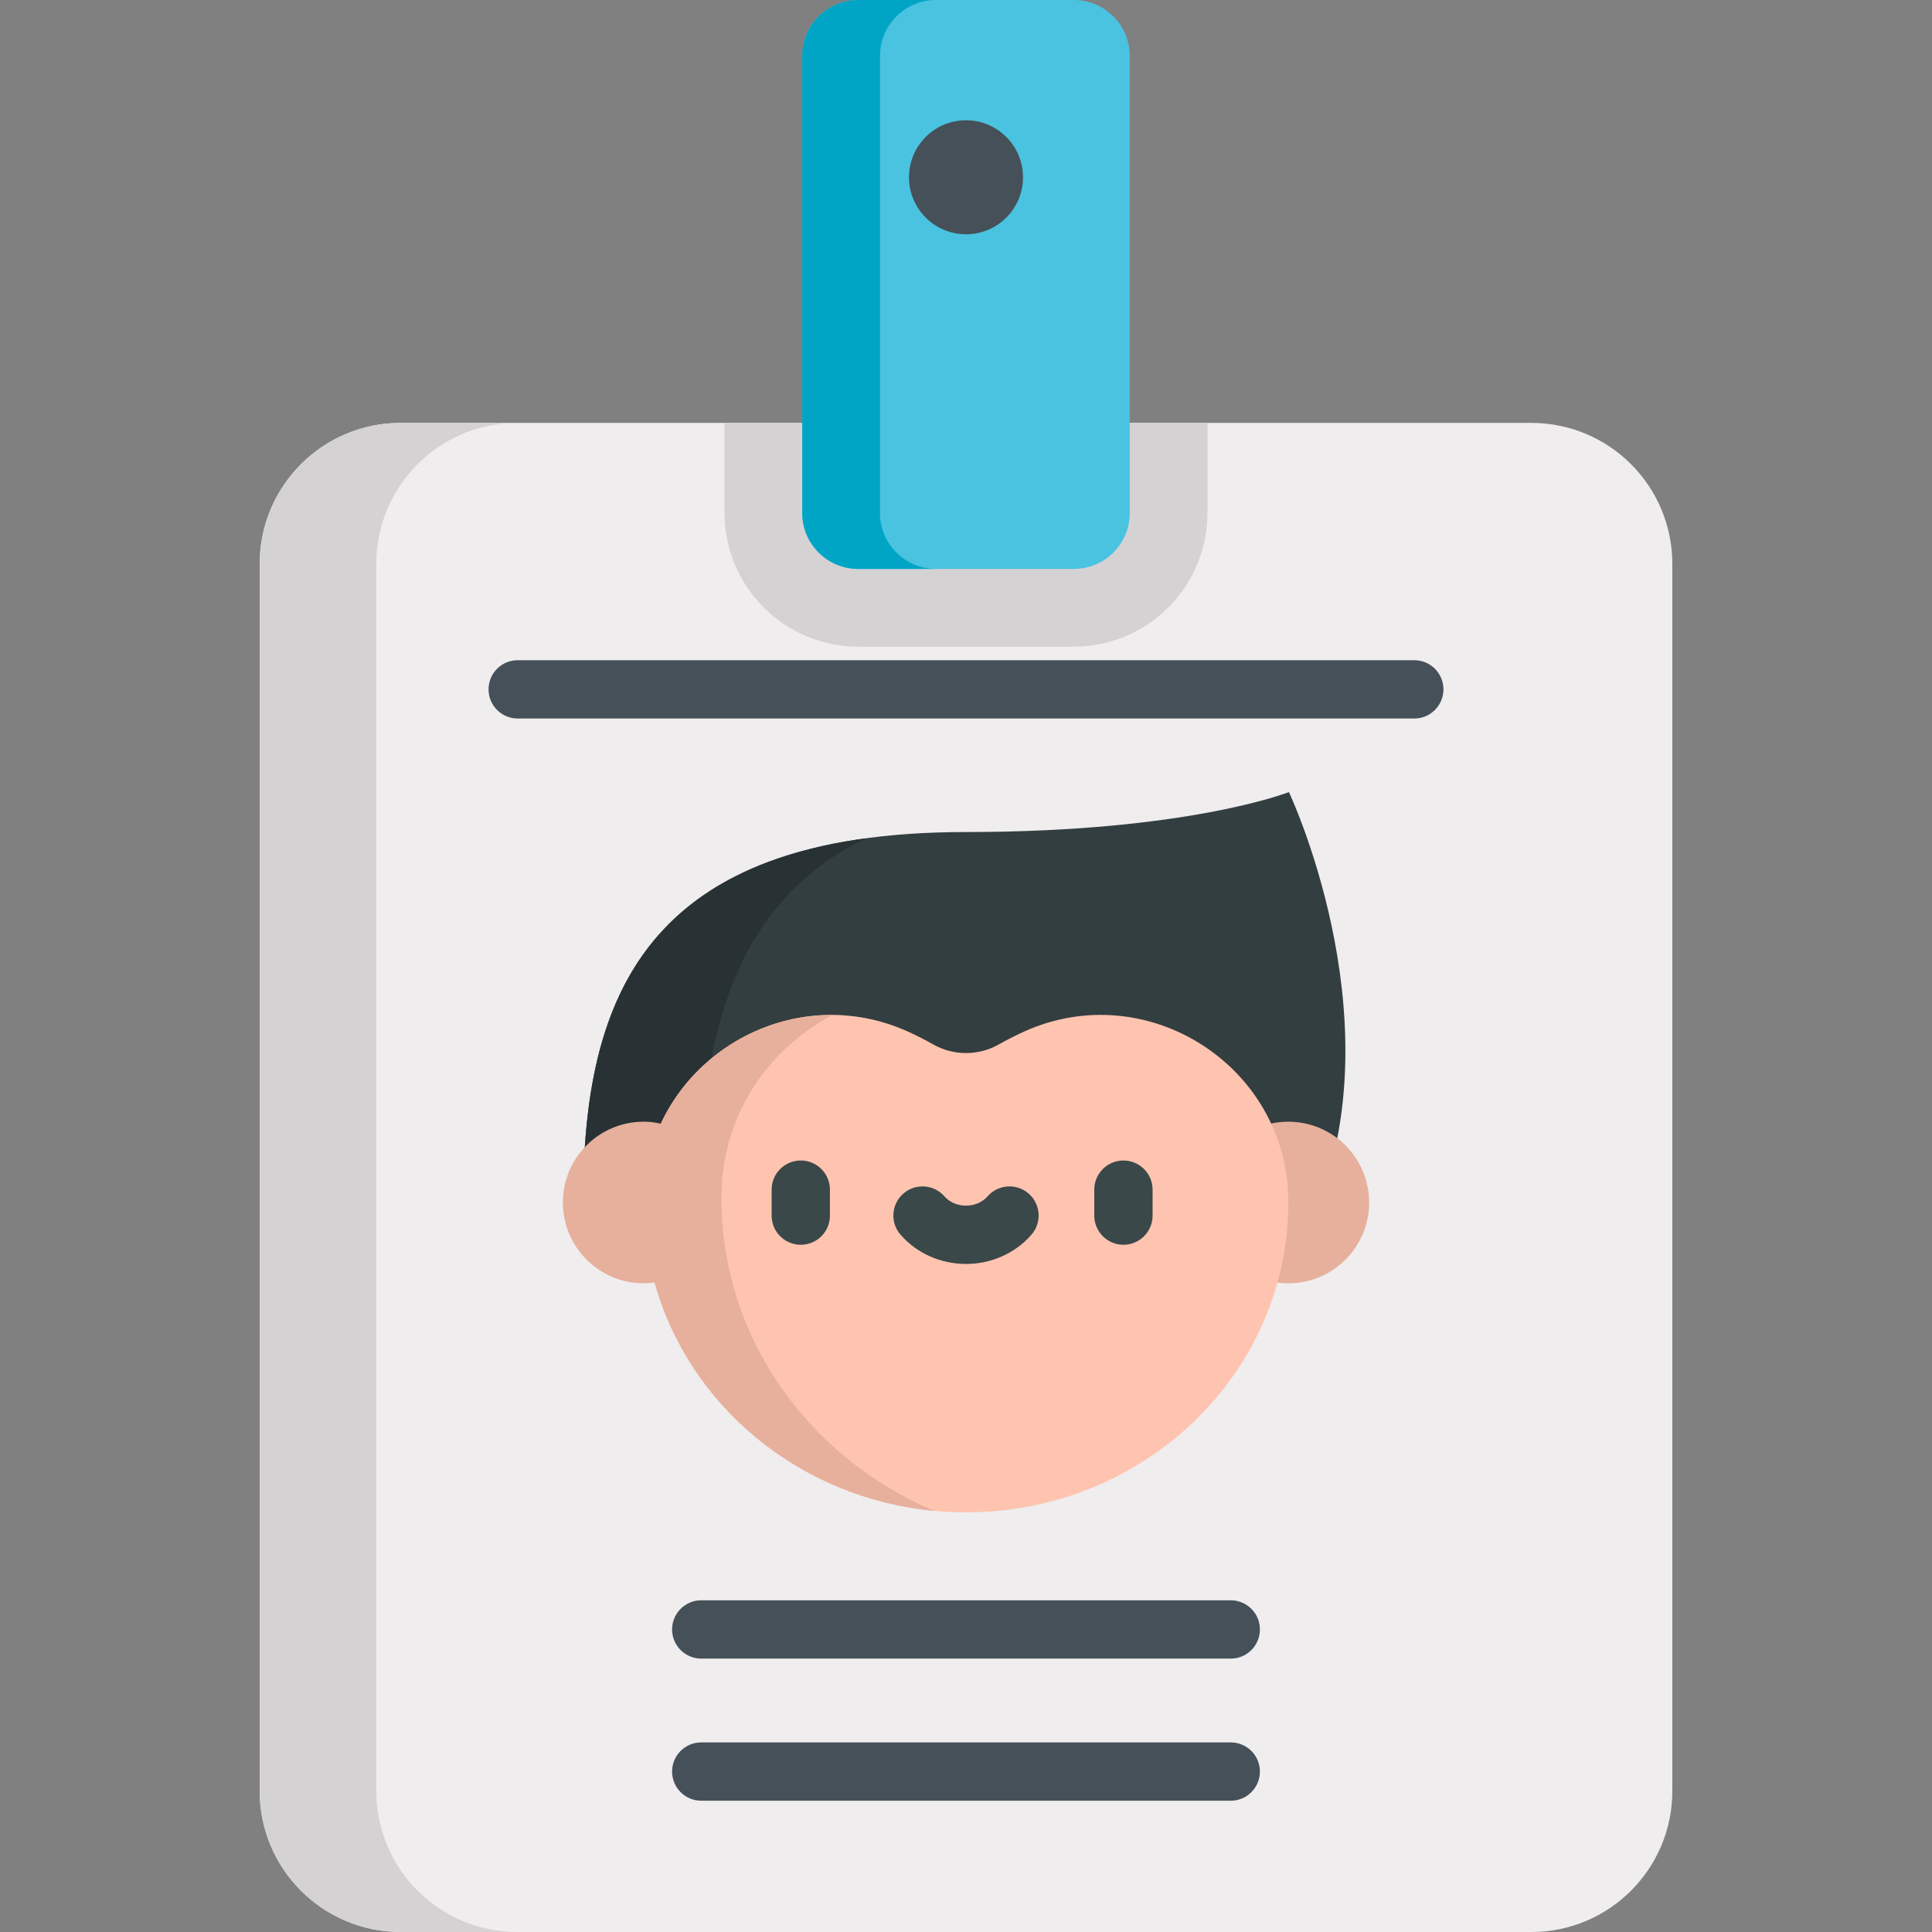 <?xml version="1.0" encoding="iso-8859-1"?>
<!-- Generator: Adobe Illustrator 19.0.0, SVG Export Plug-In . SVG Version: 6.00 Build 0)  -->
<svg version="1.1" id="Capa_1" xmlns="http://www.w3.org/2000/svg" xmlns:xlink="http://www.w3.org/1999/xlink" x="0px" y="0px"
	 viewBox="0 0 512 512" style="enable-background:new 0 0 512 512;" xml:space="preserve">
<rect x="0" y="0" width="512" height="512" fill="#808080" stroke="none"/>
<path style="fill:#EFEDEE;" d="M405.819,112.071H106.181c-20.636,0-37.365,16.729-37.365,37.365v325.199
	c0,20.636,16.729,37.365,37.365,37.365h299.638c20.636,0,37.365-16.729,37.365-37.365V149.436
	C443.184,128.8,426.455,112.071,405.819,112.071z"/>
<g>
	<path style="fill:#D4D2D3;" d="M99.722,474.635V149.436c0-20.636,16.729-37.365,37.365-37.365h-30.905
		c-20.636,0-37.365,16.729-37.365,37.365v325.199c0,20.636,16.729,37.365,37.365,37.365h30.905
		C116.451,512,99.722,495.271,99.722,474.635z"/>
	<path style="fill:#D4D2D3;" d="M191.999,112.071v23.86c0,19.542,15.898,35.439,35.439,35.439h57.124
		c19.542,0,35.439-15.898,35.439-35.439v-23.86C320.001,112.071,191.999,112.071,191.999,112.071z"/>
</g>
<path style="fill:#49C3E0;" d="M284.562,0h-57.124c-8.194,0-14.836,6.643-14.836,14.836v121.096c0,8.194,6.643,14.836,14.836,14.836
	h57.124c8.194,0,14.836-6.643,14.836-14.836V14.836C299.397,6.643,292.756,0,284.562,0z"/>
<path style="fill:#00A5C6;" d="M233.206,135.931V14.836C233.206,6.643,239.848,0,248.042,0h-20.604
	c-8.194,0-14.836,6.643-14.836,14.836v121.096c0,8.194,6.643,14.836,14.836,14.836h20.604
	C239.848,150.767,233.206,144.124,233.206,135.931z"/>
<g>
	<circle style="fill:#465059;" cx="256" cy="46.978" r="15.107"/>
	<path style="fill:#465059;" d="M374.803,190.414H137.197c-4.267,0-7.726-3.459-7.726-7.726s3.459-7.726,7.726-7.726h237.605
		c4.267,0,7.726,3.459,7.726,7.726S379.07,190.414,374.803,190.414z"/>
	<path style="fill:#465059;" d="M326.164,439.547H185.836c-4.267,0-7.726-3.459-7.726-7.726c0-4.267,3.459-7.726,7.726-7.726
		h140.326c4.267,0,7.726,3.459,7.726,7.726C333.889,436.088,330.431,439.547,326.164,439.547z"/>
	<path style="fill:#465059;" d="M326.164,477.209H185.836c-4.267,0-7.726-3.459-7.726-7.726c0-4.267,3.459-7.726,7.726-7.726
		h140.326c4.267,0,7.726,3.459,7.726,7.726C333.889,473.749,330.431,477.209,326.164,477.209z"/>
</g>
<path style="fill:#333E40;" d="M349.524,318.672H154.53c0-54.134,16.052-98.175,101.47-98.175c58.883,0,85.578-10.587,85.578-10.587
	S369.074,268.06,349.524,318.672z"/>
<path style="fill:#283234;" d="M229.378,222.176c-62.243,8.519-74.848,48.545-74.848,96.496h30.905
	C185.436,276.368,193.625,239.7,229.378,222.176z"/>
<circle style="fill:#E6B09C;" cx="341.423" cy="318.676" r="21.413"/>
<path style="fill:#FFC4B0;" d="M170.584,318.283c0.173-35.776,37.495-59.655,70.078-44.88c2.461,1.116,4.691,2.276,6.642,3.379
	c5.4,3.055,11.992,3.055,17.393,0c1.95-1.102,4.18-2.262,6.642-3.379c32.584-14.775,69.905,9.104,70.078,44.88
	c0.001,0.13,0.001,0.26,0.001,0.389c0,45.355-38.242,82.123-85.417,82.123s-85.417-36.768-85.417-82.123
	C170.583,318.542,170.584,318.413,170.584,318.283z"/>
<path style="fill:#E6B09C;" d="M247.624,400.397c-33.22-13.966-56.437-45.837-56.437-82.925c0-0.143,0-0.286,0.001-0.43
	c0.104-21.536,12.428-39.158,29.443-48.058c-19.342-0.127-37.37,11.309-45.503,28.817c-1.396-0.344-2.901-0.542-4.544-0.542
	c-11.826,0-21.413,9.587-21.413,21.413c0,11.826,9.587,21.413,21.413,21.413c1.017,0,1.969-0.097,2.892-0.237
	C182.497,372.427,211.81,397.045,247.624,400.397z"/>
<g>
	<path style="fill:#3A484A;" d="M297.722,329.876c-4.267,0-7.726-3.459-7.726-7.726v-6.878c0-4.267,3.459-7.726,7.726-7.726
		c4.267,0,7.726,3.459,7.726,7.726v6.878C305.449,326.417,301.989,329.876,297.722,329.876z"/>
	<path style="fill:#3A484A;" d="M212.217,329.876c-4.267,0-7.726-3.459-7.726-7.726v-6.878c0-4.267,3.459-7.726,7.726-7.726
		c4.267,0,7.726,3.459,7.726,7.726v6.878C219.944,326.417,216.484,329.876,212.217,329.876z"/>
	<path style="fill:#3A484A;" d="M256,334.959c-6.721,0-13.041-2.821-17.341-7.74c-2.808-3.213-2.481-8.093,0.731-10.902
		c3.213-2.809,8.093-2.481,10.902,0.731c1.365,1.562,3.445,2.457,5.707,2.457s4.342-0.896,5.707-2.457
		c2.808-3.214,7.688-3.541,10.902-0.731c3.213,2.808,3.541,7.689,0.731,10.902C269.041,332.138,262.721,334.959,256,334.959z"/>
</g>
<g>
</g>
<g>
</g>
<g>
</g>
<g>
</g>
<g>
</g>
<g>
</g>
<g>
</g>
<g>
</g>
<g>
</g>
<g>
</g>
<g>
</g>
<g>
</g>
<g>
</g>
<g>
</g>
<g>
</g>
</svg>
